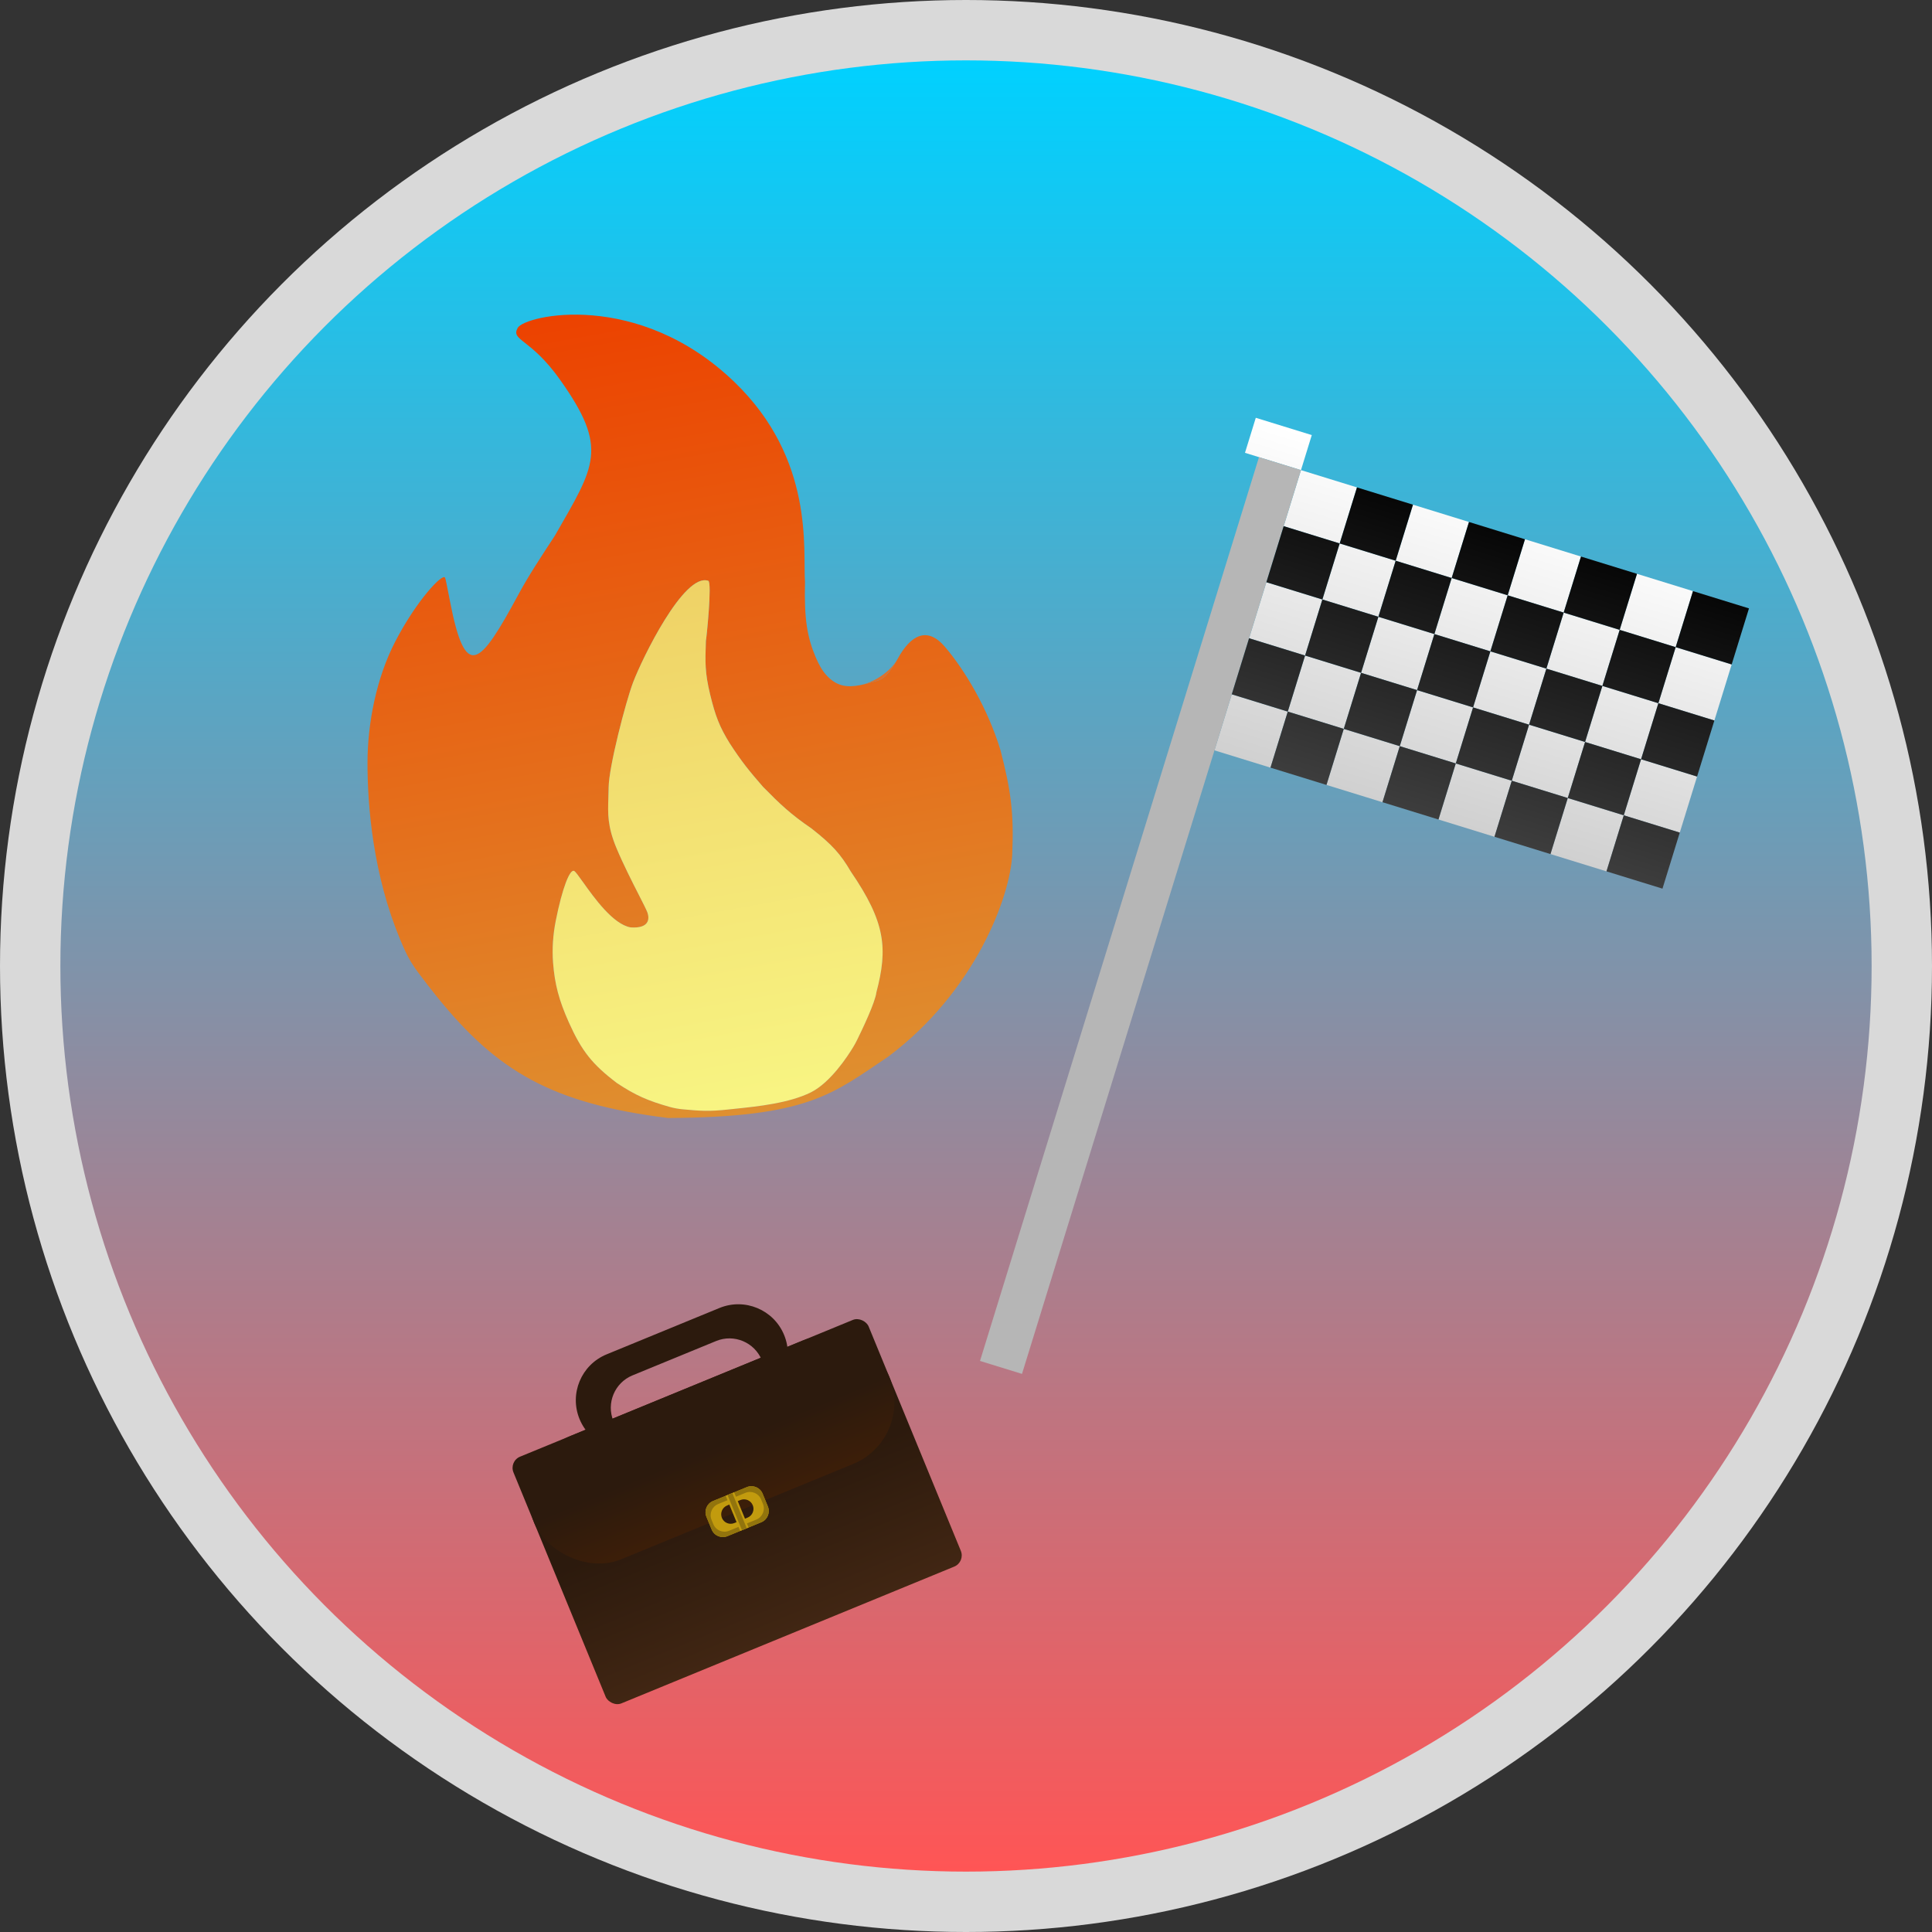 <svg width="800" height="800" viewBox="0 0 800 800" fill="none" xmlns="http://www.w3.org/2000/svg">
<rect x="0" y="0" width="800" height="800" fill="#333333" stroke="none"/>
<circle cx="400" cy="400" r="400" fill="#D9D9D9"/>
<circle cx="400" cy="400" r="375" fill="url(#paint0_linear_741_9405)"/>
<path fill-rule="evenodd" clip-rule="evenodd" d="M231.957 157.313C252.092 185.734 246.439 192.692 229.781 221.777C223.96 230.679 218.891 238.349 214.83 245.867V245.867C198.543 276.019 192.767 282.324 186.27 248.676V248.676C186.269 248.671 186.268 248.666 186.267 248.66L186.263 248.64L186.131 247.956L185.961 247.076C185.129 242.768 184.556 239.843 184.302 239.235C183.386 237.04 172.406 248.718 163.601 265.767C155.946 280.59 152.174 299.263 152.174 315.957L152.174 315.959L152.174 315.97C152.174 316.894 152.18 317.837 152.193 318.797C152.464 339.269 155.748 367.698 167.836 393.904L167.838 393.909C169.245 396.958 171.021 399.825 173.026 402.519L173.036 402.533C175.714 406.129 178.335 409.526 180.93 412.735C205.816 443.505 228.337 456.927 276.604 462.936C334.844 462.658 344.821 452.887 367.685 437.61C403.947 410.502 418.399 371.034 419.145 353.723C419.891 336.412 418.516 327.051 414.298 310.703C408.99 293.254 399.444 277.373 391.225 267.778C383.927 259.259 377.086 262.938 371.718 272.778C371.601 272.995 371.481 273.21 371.36 273.425C369.973 275.886 368.376 278.211 366.597 279.983C365.55 281.028 364.176 281.647 362.751 282.043V282.043C360.405 282.694 358.256 283.291 356.251 283.684L356.232 283.688C351.009 284.708 346.762 284.34 342.533 279.946L342.512 279.924V279.924C340.419 277.743 338.988 275.018 337.806 272.236V272.236L337.791 272.201C334.282 263.934 332.956 256.541 333.335 240.985C332.399 227.777 337.442 190.27 304.066 158.14C264.239 119.8 217.225 130.484 214.343 135.807C211.46 141.131 219.652 139.944 231.957 157.313ZM268.007 377.66C269.142 380.627 268.693 384.529 261.153 384.017C253.894 382.799 245.995 371.715 241.384 365.245C239.634 362.79 238.358 360.999 237.77 360.664C235.989 359.65 232.816 367.757 230.147 381.184C229.006 386.93 228.561 392.815 229.017 398.656C229.702 407.442 231.375 414.045 235.625 423.521C240.912 435.243 245.236 440.72 255.457 448.473C263.075 453.533 268.312 455.822 277.357 458.366C279.161 458.874 281.014 459.19 282.88 459.357V459.357C290.049 459.997 293.45 460.301 301.559 459.416C302.485 459.315 303.473 459.213 304.513 459.105L304.515 459.105C313.688 458.155 326.822 456.795 335.783 452.309C343.842 448.274 350.904 437.52 353.32 433.535C353.929 432.532 354.472 431.502 354.99 430.451C357.03 426.31 362.389 415.129 362.892 410.919C367.692 392.672 366.674 381.907 352.314 360.919C348.09 353.687 344.589 349.761 335.988 343.027C327.35 337.105 323.158 333.139 315.944 325.802C310.267 319.268 307.151 315.488 302.152 307.775C298.027 301.1 296.241 296.658 294.025 287.45C291.865 278.476 292.003 274.232 292.271 265.989L292.292 265.335C292.485 264.918 294.941 241.061 293.268 240.491V240.491C283.223 237.073 265.885 272.68 262.132 282.605V282.605C259.096 290.632 252.081 317.643 252.026 326.067C252.016 327.598 251.965 329.038 251.915 330.436C251.692 336.727 251.498 342.153 255.246 351.119C258.085 357.914 261.875 365.348 264.614 370.723C266.292 374.014 267.576 376.533 268.007 377.66Z" fill="url(#paint1_linear_741_9405)"/>
<path fill-rule="evenodd" clip-rule="evenodd" d="M356.251 283.684C362.06 282.542 368.874 277.999 371.707 272.799L371.718 272.778C371.601 272.995 371.481 273.21 371.36 273.425C369.973 275.886 368.376 278.211 366.597 279.983C365.55 281.028 364.176 281.647 362.751 282.043V282.043C360.405 282.694 358.256 283.291 356.251 283.684ZM337.806 272.236C338.989 275.019 340.42 277.743 342.512 279.924V279.924C340.419 277.743 338.988 275.018 337.806 272.236V272.236ZM186.27 248.676C192.768 282.315 198.552 276.002 214.83 245.867V245.867C198.543 276.019 192.767 282.324 186.27 248.676V248.676Z" fill="#DE722C"/>
<path d="M261.153 384.017C268.693 384.529 269.142 380.627 268.007 377.66C267.576 376.533 266.292 374.014 264.614 370.723C261.875 365.348 258.085 357.914 255.246 351.119C251.498 342.153 251.692 336.727 251.915 330.436C251.965 329.038 252.016 327.598 252.026 326.067C252.081 317.643 259.096 290.632 262.132 282.605V282.605C265.885 272.68 283.223 237.073 293.268 240.491V240.491C294.941 241.061 292.485 264.918 292.292 265.335L292.271 265.989C292.003 274.232 291.865 278.476 294.025 287.45C296.241 296.658 298.027 301.1 302.152 307.775C307.151 315.488 310.267 319.268 315.944 325.802C323.158 333.139 327.35 337.105 335.988 343.027C344.589 349.761 348.09 353.687 352.314 360.919C366.674 381.907 367.692 392.672 362.892 410.919C362.389 415.129 357.03 426.31 354.99 430.451C354.472 431.502 353.929 432.532 353.32 433.535C350.904 437.52 343.842 448.274 335.783 452.309C326.822 456.795 313.688 458.155 304.515 459.105L304.513 459.105C303.473 459.213 302.485 459.315 301.559 459.416C293.45 460.301 290.049 459.997 282.88 459.357V459.357C281.014 459.19 279.161 458.874 277.357 458.366C268.312 455.822 263.075 453.533 255.457 448.473C245.236 440.72 240.912 435.243 235.625 423.521C231.375 414.045 229.702 407.442 229.017 398.656C228.561 392.815 229.006 386.93 230.147 381.184C232.816 367.757 235.989 359.65 237.77 360.664C238.358 360.999 239.634 362.79 241.384 365.245C245.995 371.715 253.894 382.799 261.153 384.017Z" fill="url(#paint2_linear_741_9405)"/>
<path d="M538.707 194.663L531.543 217.872L554.731 225.029L561.895 201.821L538.707 194.663Z" fill="url(#paint3_linear_741_9405)"/>
<path d="M577.92 232.187L554.731 225.029L547.567 248.238L570.756 255.396L577.92 232.187Z" fill="url(#paint4_linear_741_9405)"/>
<path d="M593.944 262.554L570.756 255.396L563.592 278.605L586.78 285.762L593.944 262.554Z" fill="url(#paint5_linear_741_9405)"/>
<path d="M579.616 308.971L602.805 316.129L609.969 292.92L586.78 285.762L579.616 308.971Z" fill="url(#paint6_linear_741_9405)"/>
<path d="M602.805 316.129L595.641 339.337L618.829 346.495L625.993 323.286L602.805 316.129Z" fill="url(#paint7_linear_741_9405)"/>
<path d="M625.993 323.286L649.181 330.444L656.345 307.235L633.157 300.078L625.993 323.286Z" fill="url(#paint8_linear_741_9405)"/>
<path d="M686.698 291.184L663.509 284.026L656.345 307.235L679.534 314.393L686.698 291.184Z" fill="url(#paint9_linear_741_9405)"/>
<path d="M717.05 275.133L693.862 267.975L686.698 291.184L709.886 298.342L717.05 275.133Z" fill="url(#paint10_linear_741_9405)"/>
<path d="M640.321 276.869L617.133 269.711L609.969 292.92L633.157 300.078L640.321 276.869Z" fill="url(#paint11_linear_741_9405)"/>
<path d="M624.297 246.502L601.108 239.345L593.944 262.554L617.133 269.711L624.297 246.502Z" fill="url(#paint12_linear_741_9405)"/>
<path d="M670.673 260.818L647.485 253.66L640.321 276.869L663.509 284.026L670.673 260.818Z" fill="url(#paint13_linear_741_9405)"/>
<path d="M585.084 208.978L577.92 232.187L601.108 239.345L608.272 216.136L585.084 208.978Z" fill="url(#paint14_linear_741_9405)"/>
<path d="M631.46 223.294L624.297 246.502L647.485 253.66L654.649 230.451L631.46 223.294Z" fill="url(#paint15_linear_741_9405)"/>
<path d="M677.837 237.609L670.673 260.818L693.862 267.975L701.026 244.767L677.837 237.609Z" fill="url(#paint16_linear_741_9405)"/>
<path d="M672.37 337.602L695.558 344.759L702.722 321.551L679.534 314.393L672.37 337.602Z" fill="url(#paint17_linear_741_9405)"/>
<path d="M649.181 330.444L642.017 353.653L665.206 360.81L672.37 337.602L649.181 330.444Z" fill="url(#paint18_linear_741_9405)"/>
<path d="M556.428 301.813L549.264 325.022L572.452 332.18L579.616 308.971L556.428 301.813Z" fill="url(#paint19_linear_741_9405)"/>
<path d="M533.24 294.656L556.428 301.813L563.592 278.605L540.404 271.447L533.24 294.656Z" fill="url(#paint20_linear_741_9405)"/>
<path d="M547.567 248.238L524.379 241.081L517.215 264.289L540.404 271.447L547.567 248.238Z" fill="url(#paint21_linear_741_9405)"/>
<path d="M510.051 287.498L502.887 310.707L526.076 317.864L533.24 294.656L510.051 287.498Z" fill="url(#paint22_linear_741_9405)"/>
<path d="M538.707 194.663L543.184 180.158L519.996 173L515.519 187.505L521.316 189.295L538.707 194.663Z" fill="url(#paint23_linear_741_9405)"/>
<path d="M531.543 217.872L538.707 194.663L521.316 189.295L405.797 563.536L423.188 568.904L502.887 310.707L510.051 287.498L517.215 264.289L524.379 241.081L531.543 217.872Z" fill="#B6B6B6"/>
<path d="M561.895 201.821L554.731 225.029L577.92 232.187L585.084 208.978L561.895 201.821Z" fill="url(#paint24_linear_741_9405)"/>
<path d="M554.731 225.029L531.543 217.872L524.379 241.081L547.567 248.238L554.731 225.029Z" fill="url(#paint25_linear_741_9405)"/>
<path d="M601.108 239.345L577.92 232.187L570.756 255.396L593.944 262.554L601.108 239.345Z" fill="url(#paint26_linear_741_9405)"/>
<path d="M608.272 216.136L601.108 239.345L624.297 246.502L631.46 223.294L608.272 216.136Z" fill="url(#paint27_linear_741_9405)"/>
<path d="M654.649 230.451L647.485 253.66L670.673 260.818L677.837 237.609L654.649 230.451Z" fill="url(#paint28_linear_741_9405)"/>
<path d="M701.026 244.767L693.862 267.975L717.05 275.133L724.214 251.924L701.026 244.767Z" fill="url(#paint29_linear_741_9405)"/>
<path d="M693.862 267.975L670.673 260.818L663.509 284.026L686.698 291.184L693.862 267.975Z" fill="url(#paint30_linear_741_9405)"/>
<path d="M647.485 253.66L624.297 246.502L617.133 269.711L640.321 276.869L647.485 253.66Z" fill="url(#paint31_linear_741_9405)"/>
<path d="M709.886 298.342L686.698 291.184L679.534 314.393L702.722 321.551L709.886 298.342Z" fill="url(#paint32_linear_741_9405)"/>
<path d="M672.37 337.602L665.206 360.81L688.394 367.968L695.558 344.759L672.37 337.602Z" fill="url(#paint33_linear_741_9405)"/>
<path d="M649.181 330.444L672.37 337.602L679.534 314.393L656.345 307.235L649.181 330.444Z" fill="url(#paint34_linear_741_9405)"/>
<path d="M663.509 284.026L640.321 276.869L633.157 300.078L656.345 307.235L663.509 284.026Z" fill="url(#paint35_linear_741_9405)"/>
<path d="M625.993 323.286L618.829 346.495L642.017 353.653L649.181 330.444L625.993 323.286Z" fill="url(#paint36_linear_741_9405)"/>
<path d="M602.805 316.129L625.993 323.286L633.157 300.078L609.969 292.92L602.805 316.129Z" fill="url(#paint37_linear_741_9405)"/>
<path d="M617.133 269.711L593.944 262.554L586.78 285.762L609.969 292.92L617.133 269.711Z" fill="url(#paint38_linear_741_9405)"/>
<path d="M579.616 308.971L572.452 332.18L595.641 339.337L602.805 316.129L579.616 308.971Z" fill="url(#paint39_linear_741_9405)"/>
<path d="M556.428 301.813L579.616 308.971L586.78 285.762L563.592 278.605L556.428 301.813Z" fill="url(#paint40_linear_741_9405)"/>
<path d="M570.756 255.396L547.567 248.238L540.404 271.447L563.592 278.605L570.756 255.396Z" fill="url(#paint41_linear_741_9405)"/>
<path d="M510.051 287.498L533.24 294.656L540.404 271.447L517.215 264.289L510.051 287.498Z" fill="url(#paint42_linear_741_9405)"/>
<path d="M533.24 294.656L526.076 317.864L549.264 325.022L556.428 301.813L533.24 294.656Z" fill="url(#paint43_linear_741_9405)"/>
<rect x="210.716" y="605.078" width="159" height="110.439" rx="5" transform="rotate(-22.339 210.716 605.078)" fill="url(#paint44_linear_741_9405)"/>
<rect x="210.716" y="605.078" width="159" height="55.219" rx="27.61" transform="rotate(-22.339 210.716 605.078)" fill="url(#paint45_linear_741_9405)"/>
<path fill-rule="evenodd" clip-rule="evenodd" d="M251.162 560.821C240.677 565.13 235.671 577.122 239.979 587.607C244.288 598.092 256.28 603.099 266.765 598.791L271.51 596.841C271.988 596.7 272.463 596.533 272.934 596.34L307.55 582.114C308.021 581.921 308.476 581.706 308.915 581.47L313.508 579.583C323.993 575.274 329 563.281 324.691 552.797C320.382 542.312 308.39 537.305 297.905 541.613L251.162 560.821ZM308.915 581.47C315.381 577.998 318.302 570.127 315.451 563.19C312.407 555.782 303.935 552.245 296.527 555.289L261.91 569.514C254.502 572.558 250.965 581.031 254.009 588.439C256.859 595.375 264.471 598.918 271.51 596.841L308.915 581.47Z" fill="#2C1A0D"/>
<path fill-rule="evenodd" clip-rule="evenodd" d="M315.783 618.504C314.734 615.95 311.812 614.73 309.258 615.78L295.239 621.541C292.684 622.591 291.465 625.512 292.514 628.066L294.692 633.366C295.742 635.921 298.663 637.14 301.217 636.091L315.237 630.329C317.791 629.28 319.011 626.358 317.961 623.804L315.783 618.504ZM311.701 623.279C310.876 621.27 308.578 620.311 306.569 621.136L301.069 623.397C299.06 624.222 298.101 626.52 298.926 628.529V628.529C299.752 630.538 302.049 631.497 304.058 630.672L309.559 628.411C311.568 627.586 312.527 625.288 311.701 623.279V623.279Z" fill="#C29B0E"/>
<path fill-rule="evenodd" clip-rule="evenodd" d="M315.783 618.504C314.734 615.95 311.812 614.73 309.258 615.78L295.239 621.541C292.684 622.591 291.465 625.512 292.514 628.066L294.692 633.366C295.742 635.921 298.663 637.14 301.217 636.091L315.237 630.329C317.791 629.28 319.011 626.358 317.961 623.804L315.783 618.504ZM315.162 620.885C314.112 618.331 311.191 617.112 308.637 618.161L297.355 622.797C294.8 623.847 293.581 626.768 294.63 629.322L295.376 631.137C296.425 633.691 299.347 634.911 301.901 633.861L313.183 629.225C315.737 628.175 316.957 625.254 315.907 622.7L315.162 620.885Z" fill="#92740D"/>
<rect x="300.499" y="619.379" width="3.782" height="15.73" transform="rotate(-22.339 300.499 619.379)" fill="#C29B0E"/>
<rect x="301.26" y="619.067" width="2.138" height="15.73" transform="rotate(-22.339 301.26 619.067)" fill="#92740D"/>
<defs>
<linearGradient id="paint0_linear_741_9405" x1="400" y1="25" x2="400" y2="775" gradientUnits="userSpaceOnUse">
<stop stop-color="#00D1FF"/>
<stop offset="1" stop-color="#FF5555"/>
</linearGradient>
<linearGradient id="paint1_linear_741_9405" x1="248.43" y1="127.243" x2="308.524" y2="461.89" gradientUnits="userSpaceOnUse">
<stop stop-color="#EC4200"/>
<stop offset="1" stop-color="#DF9030"/>
</linearGradient>
<linearGradient id="paint2_linear_741_9405" x1="248.43" y1="127.243" x2="308.524" y2="461.89" gradientUnits="userSpaceOnUse">
<stop stop-color="#EABF56"/>
<stop offset="1" stop-color="#F8F583"/>
</linearGradient>
<linearGradient id="paint3_linear_741_9405" x1="624.344" y1="205.209" x2="504.348" y2="593.956" gradientUnits="userSpaceOnUse">
<stop stop-color="white"/>
<stop offset="1" stop-color="#737373"/>
</linearGradient>
<linearGradient id="paint4_linear_741_9405" x1="624.344" y1="205.209" x2="504.348" y2="593.956" gradientUnits="userSpaceOnUse">
<stop stop-color="white"/>
<stop offset="1" stop-color="#737373"/>
</linearGradient>
<linearGradient id="paint5_linear_741_9405" x1="624.344" y1="205.209" x2="504.348" y2="593.956" gradientUnits="userSpaceOnUse">
<stop stop-color="white"/>
<stop offset="1" stop-color="#737373"/>
</linearGradient>
<linearGradient id="paint6_linear_741_9405" x1="624.344" y1="205.209" x2="504.348" y2="593.956" gradientUnits="userSpaceOnUse">
<stop stop-color="white"/>
<stop offset="1" stop-color="#737373"/>
</linearGradient>
<linearGradient id="paint7_linear_741_9405" x1="624.344" y1="205.209" x2="504.348" y2="593.956" gradientUnits="userSpaceOnUse">
<stop stop-color="white"/>
<stop offset="1" stop-color="#737373"/>
</linearGradient>
<linearGradient id="paint8_linear_741_9405" x1="624.344" y1="205.209" x2="504.348" y2="593.956" gradientUnits="userSpaceOnUse">
<stop stop-color="white"/>
<stop offset="1" stop-color="#737373"/>
</linearGradient>
<linearGradient id="paint9_linear_741_9405" x1="624.344" y1="205.209" x2="504.348" y2="593.956" gradientUnits="userSpaceOnUse">
<stop stop-color="white"/>
<stop offset="1" stop-color="#737373"/>
</linearGradient>
<linearGradient id="paint10_linear_741_9405" x1="624.344" y1="205.209" x2="504.348" y2="593.956" gradientUnits="userSpaceOnUse">
<stop stop-color="white"/>
<stop offset="1" stop-color="#737373"/>
</linearGradient>
<linearGradient id="paint11_linear_741_9405" x1="624.344" y1="205.209" x2="504.348" y2="593.956" gradientUnits="userSpaceOnUse">
<stop stop-color="white"/>
<stop offset="1" stop-color="#737373"/>
</linearGradient>
<linearGradient id="paint12_linear_741_9405" x1="624.344" y1="205.209" x2="504.348" y2="593.956" gradientUnits="userSpaceOnUse">
<stop stop-color="white"/>
<stop offset="1" stop-color="#737373"/>
</linearGradient>
<linearGradient id="paint13_linear_741_9405" x1="624.344" y1="205.209" x2="504.348" y2="593.956" gradientUnits="userSpaceOnUse">
<stop stop-color="white"/>
<stop offset="1" stop-color="#737373"/>
</linearGradient>
<linearGradient id="paint14_linear_741_9405" x1="624.344" y1="205.209" x2="504.348" y2="593.956" gradientUnits="userSpaceOnUse">
<stop stop-color="white"/>
<stop offset="1" stop-color="#737373"/>
</linearGradient>
<linearGradient id="paint15_linear_741_9405" x1="624.344" y1="205.209" x2="504.348" y2="593.956" gradientUnits="userSpaceOnUse">
<stop stop-color="white"/>
<stop offset="1" stop-color="#737373"/>
</linearGradient>
<linearGradient id="paint16_linear_741_9405" x1="624.344" y1="205.209" x2="504.348" y2="593.956" gradientUnits="userSpaceOnUse">
<stop stop-color="white"/>
<stop offset="1" stop-color="#737373"/>
</linearGradient>
<linearGradient id="paint17_linear_741_9405" x1="624.344" y1="205.209" x2="504.348" y2="593.956" gradientUnits="userSpaceOnUse">
<stop stop-color="white"/>
<stop offset="1" stop-color="#737373"/>
</linearGradient>
<linearGradient id="paint18_linear_741_9405" x1="624.344" y1="205.209" x2="504.348" y2="593.956" gradientUnits="userSpaceOnUse">
<stop stop-color="white"/>
<stop offset="1" stop-color="#737373"/>
</linearGradient>
<linearGradient id="paint19_linear_741_9405" x1="624.344" y1="205.209" x2="504.348" y2="593.956" gradientUnits="userSpaceOnUse">
<stop stop-color="white"/>
<stop offset="1" stop-color="#737373"/>
</linearGradient>
<linearGradient id="paint20_linear_741_9405" x1="624.344" y1="205.209" x2="504.348" y2="593.956" gradientUnits="userSpaceOnUse">
<stop stop-color="white"/>
<stop offset="1" stop-color="#737373"/>
</linearGradient>
<linearGradient id="paint21_linear_741_9405" x1="624.344" y1="205.209" x2="504.348" y2="593.956" gradientUnits="userSpaceOnUse">
<stop stop-color="white"/>
<stop offset="1" stop-color="#737373"/>
</linearGradient>
<linearGradient id="paint22_linear_741_9405" x1="624.344" y1="205.209" x2="504.348" y2="593.956" gradientUnits="userSpaceOnUse">
<stop stop-color="white"/>
<stop offset="1" stop-color="#737373"/>
</linearGradient>
<linearGradient id="paint23_linear_741_9405" x1="624.344" y1="205.209" x2="504.348" y2="593.956" gradientUnits="userSpaceOnUse">
<stop stop-color="white"/>
<stop offset="1" stop-color="#737373"/>
</linearGradient>
<linearGradient id="paint24_linear_741_9405" x1="624.344" y1="205.209" x2="504.348" y2="593.956" gradientUnits="userSpaceOnUse">
<stop/>
<stop offset="1" stop-color="#B6B6B6"/>
</linearGradient>
<linearGradient id="paint25_linear_741_9405" x1="624.344" y1="205.209" x2="504.348" y2="593.956" gradientUnits="userSpaceOnUse">
<stop/>
<stop offset="1" stop-color="#B6B6B6"/>
</linearGradient>
<linearGradient id="paint26_linear_741_9405" x1="624.344" y1="205.209" x2="504.348" y2="593.956" gradientUnits="userSpaceOnUse">
<stop/>
<stop offset="1" stop-color="#B6B6B6"/>
</linearGradient>
<linearGradient id="paint27_linear_741_9405" x1="624.344" y1="205.209" x2="504.348" y2="593.956" gradientUnits="userSpaceOnUse">
<stop/>
<stop offset="1" stop-color="#B6B6B6"/>
</linearGradient>
<linearGradient id="paint28_linear_741_9405" x1="624.344" y1="205.209" x2="504.348" y2="593.956" gradientUnits="userSpaceOnUse">
<stop/>
<stop offset="1" stop-color="#B6B6B6"/>
</linearGradient>
<linearGradient id="paint29_linear_741_9405" x1="624.344" y1="205.209" x2="504.348" y2="593.956" gradientUnits="userSpaceOnUse">
<stop/>
<stop offset="1" stop-color="#B6B6B6"/>
</linearGradient>
<linearGradient id="paint30_linear_741_9405" x1="624.344" y1="205.209" x2="504.348" y2="593.956" gradientUnits="userSpaceOnUse">
<stop/>
<stop offset="1" stop-color="#B6B6B6"/>
</linearGradient>
<linearGradient id="paint31_linear_741_9405" x1="624.344" y1="205.209" x2="504.348" y2="593.956" gradientUnits="userSpaceOnUse">
<stop/>
<stop offset="1" stop-color="#B6B6B6"/>
</linearGradient>
<linearGradient id="paint32_linear_741_9405" x1="624.344" y1="205.209" x2="504.348" y2="593.956" gradientUnits="userSpaceOnUse">
<stop/>
<stop offset="1" stop-color="#B6B6B6"/>
</linearGradient>
<linearGradient id="paint33_linear_741_9405" x1="624.344" y1="205.209" x2="504.348" y2="593.956" gradientUnits="userSpaceOnUse">
<stop/>
<stop offset="1" stop-color="#B6B6B6"/>
</linearGradient>
<linearGradient id="paint34_linear_741_9405" x1="624.344" y1="205.209" x2="504.348" y2="593.956" gradientUnits="userSpaceOnUse">
<stop/>
<stop offset="1" stop-color="#B6B6B6"/>
</linearGradient>
<linearGradient id="paint35_linear_741_9405" x1="624.344" y1="205.209" x2="504.348" y2="593.956" gradientUnits="userSpaceOnUse">
<stop/>
<stop offset="1" stop-color="#B6B6B6"/>
</linearGradient>
<linearGradient id="paint36_linear_741_9405" x1="624.344" y1="205.209" x2="504.348" y2="593.956" gradientUnits="userSpaceOnUse">
<stop/>
<stop offset="1" stop-color="#B6B6B6"/>
</linearGradient>
<linearGradient id="paint37_linear_741_9405" x1="624.344" y1="205.209" x2="504.348" y2="593.956" gradientUnits="userSpaceOnUse">
<stop/>
<stop offset="1" stop-color="#B6B6B6"/>
</linearGradient>
<linearGradient id="paint38_linear_741_9405" x1="624.344" y1="205.209" x2="504.348" y2="593.956" gradientUnits="userSpaceOnUse">
<stop/>
<stop offset="1" stop-color="#B6B6B6"/>
</linearGradient>
<linearGradient id="paint39_linear_741_9405" x1="624.344" y1="205.209" x2="504.348" y2="593.956" gradientUnits="userSpaceOnUse">
<stop/>
<stop offset="1" stop-color="#B6B6B6"/>
</linearGradient>
<linearGradient id="paint40_linear_741_9405" x1="624.344" y1="205.209" x2="504.348" y2="593.956" gradientUnits="userSpaceOnUse">
<stop/>
<stop offset="1" stop-color="#B6B6B6"/>
</linearGradient>
<linearGradient id="paint41_linear_741_9405" x1="624.344" y1="205.209" x2="504.348" y2="593.956" gradientUnits="userSpaceOnUse">
<stop/>
<stop offset="1" stop-color="#B6B6B6"/>
</linearGradient>
<linearGradient id="paint42_linear_741_9405" x1="624.344" y1="205.209" x2="504.348" y2="593.956" gradientUnits="userSpaceOnUse">
<stop/>
<stop offset="1" stop-color="#B6B6B6"/>
</linearGradient>
<linearGradient id="paint43_linear_741_9405" x1="624.344" y1="205.209" x2="504.348" y2="593.956" gradientUnits="userSpaceOnUse">
<stop/>
<stop offset="1" stop-color="#B6B6B6"/>
</linearGradient>
<linearGradient id="paint44_linear_741_9405" x1="290.216" y1="605.078" x2="290.216" y2="715.516" gradientUnits="userSpaceOnUse">
<stop offset="0.452" stop-color="#2C1A0D"/>
<stop offset="1" stop-color="#412613"/>
</linearGradient>
<linearGradient id="paint45_linear_741_9405" x1="290.216" y1="605.078" x2="290.216" y2="660.297" gradientUnits="userSpaceOnUse">
<stop offset="0.485" stop-color="#2C1A0D"/>
<stop offset="1" stop-color="#3C1E09"/>
</linearGradient>
</defs>
</svg>
